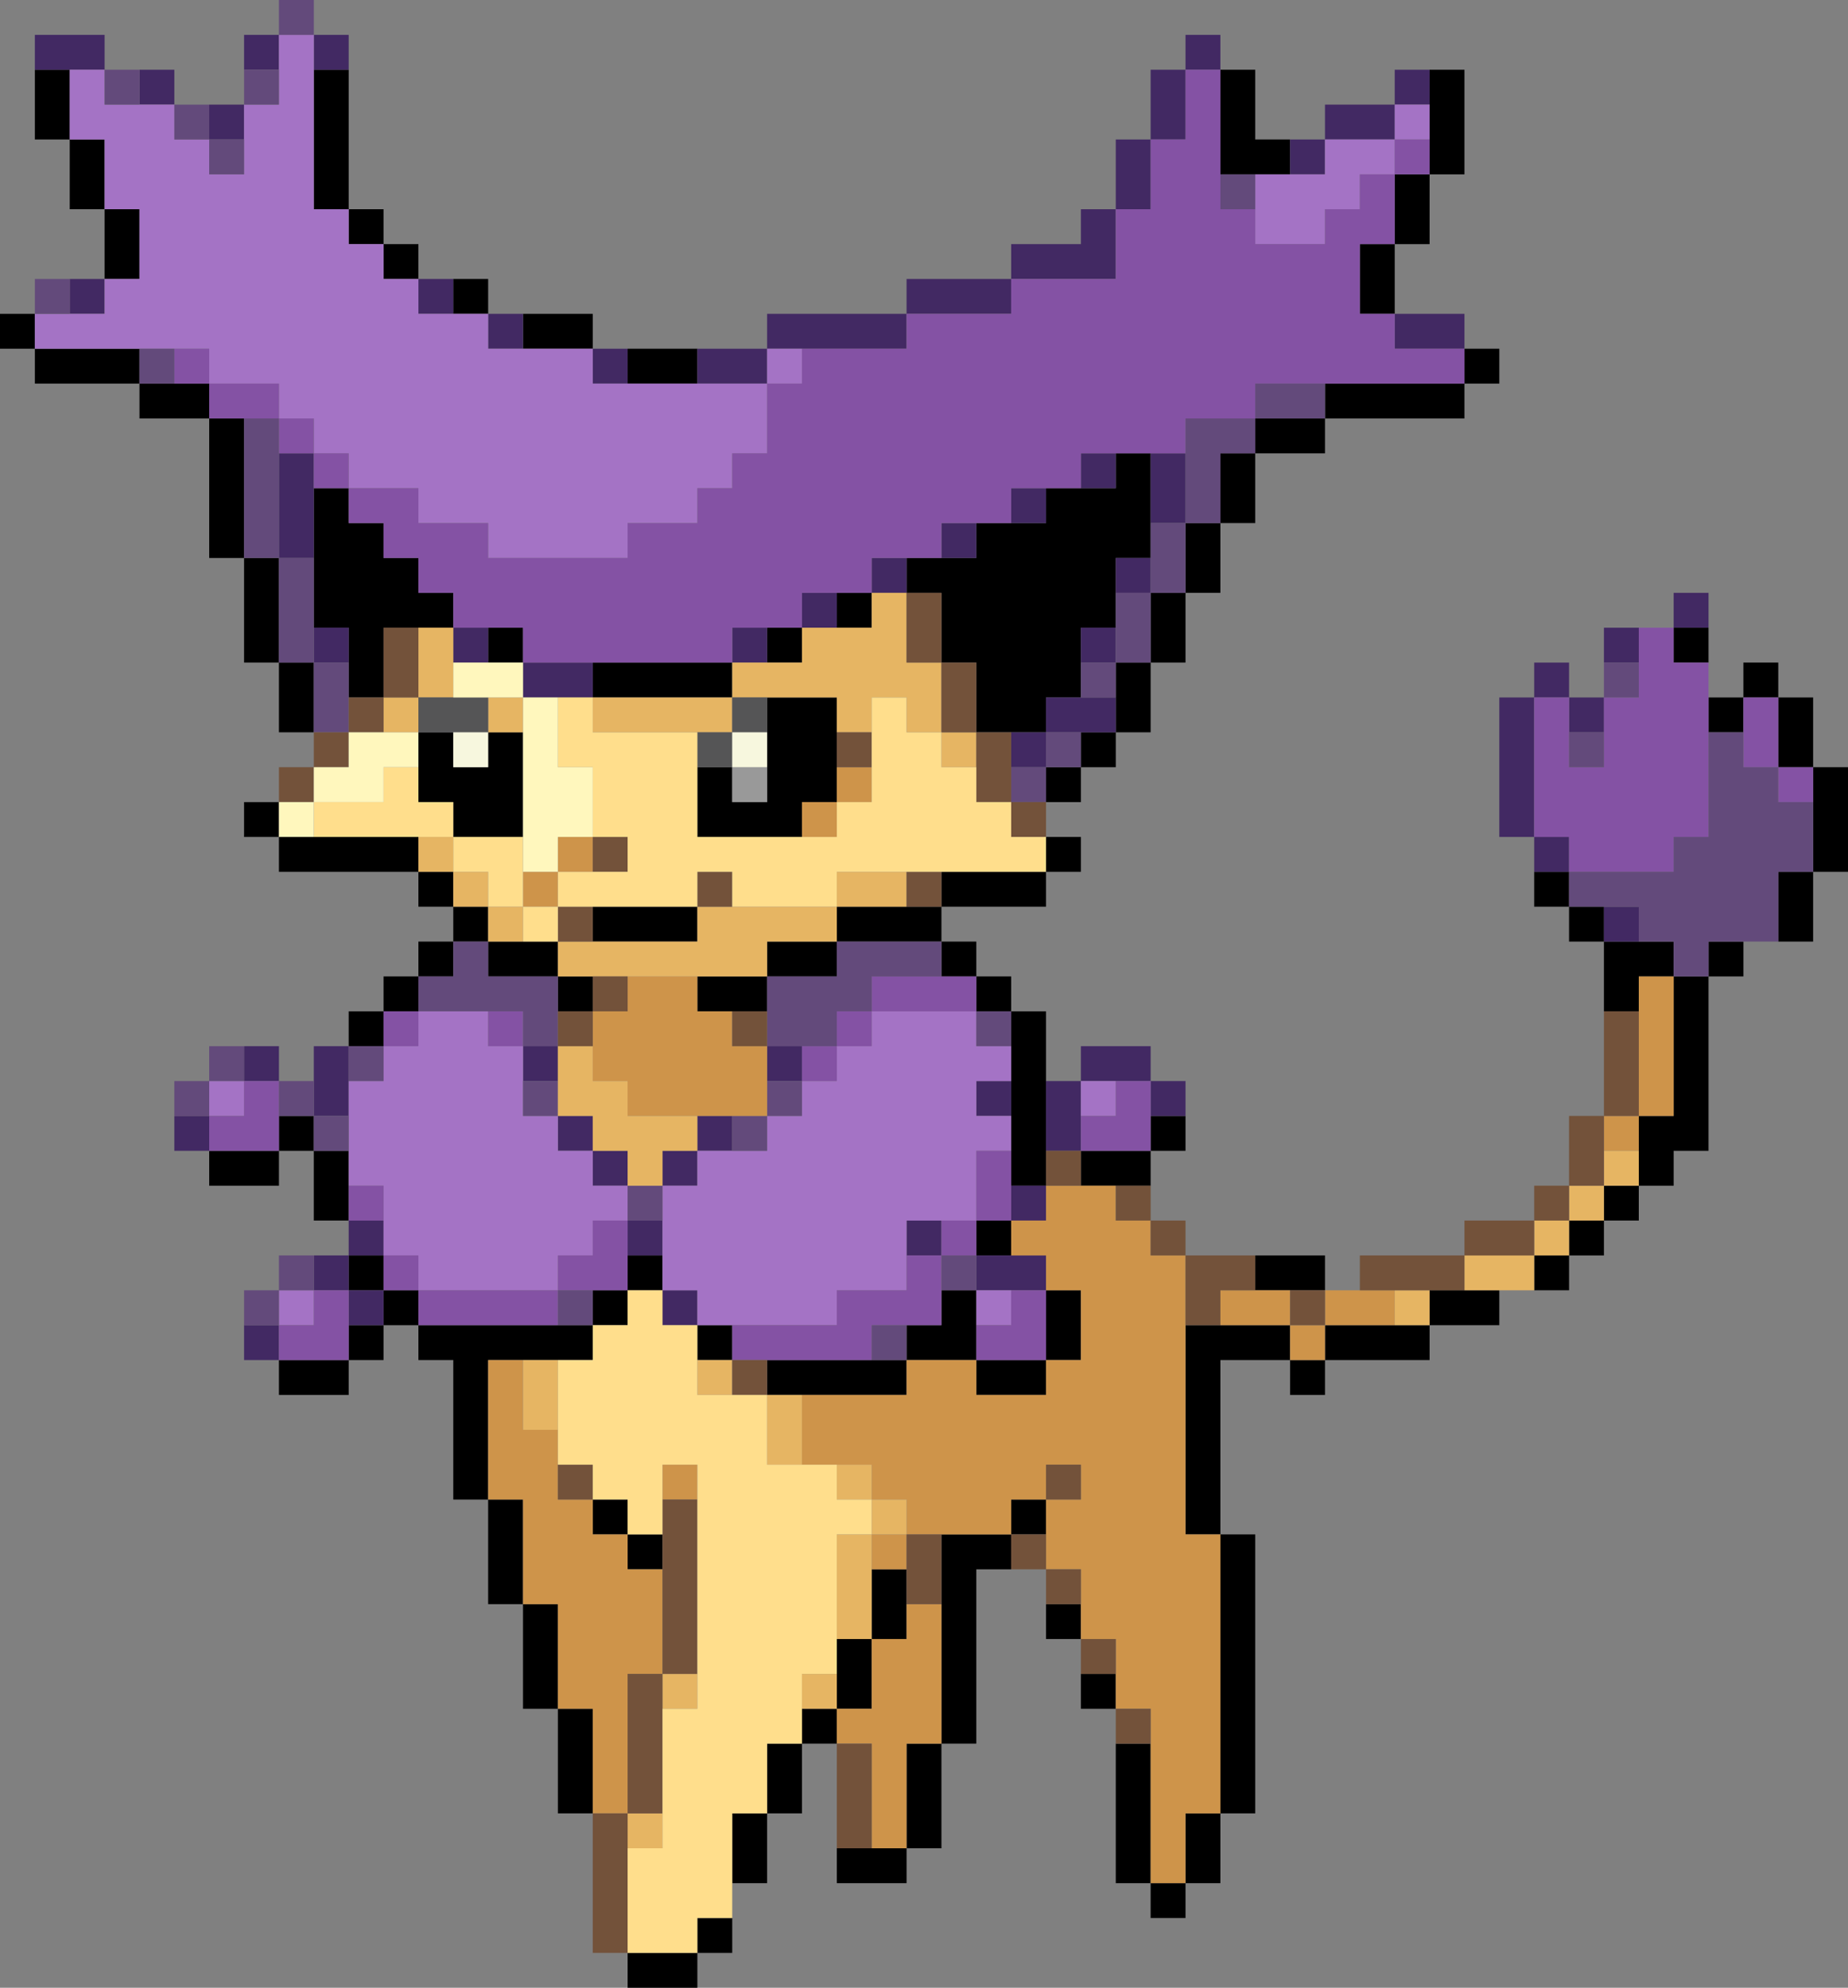 <?xml version="1.0" encoding="UTF-8" standalone="no"?>
<svg xmlns:xlink="http://www.w3.org/1999/xlink" height="114.0px" width="106.0px" xmlns="http://www.w3.org/2000/svg">
  <rect width="100%" height="100%" fill="#808080" stroke="none"/>
  <g transform="matrix(1.0, 0.0, 0.0, 1.0, -8.0, 0.0)">
    <path d="M90.0 4.0 L92.0 4.0 92.0 10.0 90.0 10.0 90.0 14.0 88.0 14.0 88.0 18.0 86.0 18.0 86.0 14.0 88.0 14.0 88.0 10.0 90.0 10.0 90.0 8.0 90.0 6.0 90.0 4.0 M92.0 20.0 L94.0 20.0 94.0 22.0 92.0 22.0 92.0 24.0 84.0 24.0 84.0 26.0 80.0 26.0 80.0 30.0 78.0 30.0 78.0 34.0 76.0 34.0 76.0 38.0 74.0 38.0 74.0 42.0 72.0 42.0 72.0 44.0 70.0 44.0 70.0 46.0 68.0 46.0 68.0 44.0 70.0 44.0 70.0 42.0 72.0 42.0 72.0 40.0 72.0 38.0 74.0 38.0 74.0 34.0 76.0 34.0 76.0 30.0 78.0 30.0 78.0 26.0 80.0 26.0 80.0 24.0 84.0 24.0 84.0 22.0 92.0 22.0 92.0 20.0 M68.0 48.0 L70.0 48.0 70.0 50.0 68.0 50.0 68.0 52.0 62.0 52.0 62.0 54.0 64.0 54.0 64.0 56.0 66.0 56.0 66.0 58.0 68.0 58.0 68.0 62.0 68.0 66.0 68.0 68.0 66.0 68.0 66.0 66.0 66.0 64.0 66.0 62.0 66.0 60.0 66.0 58.0 64.0 58.0 64.0 56.0 62.0 56.0 62.0 54.0 56.0 54.0 56.0 52.0 60.0 52.0 62.0 52.0 62.0 50.0 68.0 50.0 68.0 48.0 M76.0 64.0 L76.0 66.0 74.0 66.0 74.0 68.0 72.0 68.0 70.0 68.0 70.0 66.0 74.0 66.0 74.0 64.0 76.0 64.0 M80.0 72.0 L84.0 72.0 84.0 74.0 82.0 74.0 80.0 74.0 80.0 72.0 M100.0 58.0 L100.0 54.0 98.0 54.0 98.0 52.0 96.0 52.0 96.0 50.0 98.0 50.0 98.0 52.0 100.0 52.0 100.0 54.0 102.0 54.0 104.0 54.0 104.0 56.0 106.0 56.0 106.0 54.0 108.0 54.0 108.0 56.0 106.0 56.0 106.0 66.0 104.0 66.0 104.0 68.0 102.0 68.0 102.0 70.0 100.0 70.0 100.0 72.0 98.0 72.0 98.0 74.0 96.0 74.0 96.0 72.0 98.0 72.0 98.0 70.0 100.0 70.0 100.0 68.0 102.0 68.0 102.0 66.0 102.0 64.0 104.0 64.0 104.0 56.0 102.0 56.0 102.0 58.0 100.0 58.0 M106.0 36.0 L106.0 38.0 104.0 38.0 104.0 36.0 106.0 36.0 M106.0 40.0 L108.0 40.0 108.0 38.0 110.0 38.0 110.0 40.0 112.0 40.0 112.0 44.0 114.0 44.0 114.0 50.0 112.0 50.0 112.0 54.0 110.0 54.0 110.0 50.0 112.0 50.0 112.0 46.0 112.0 44.0 110.0 44.0 110.0 40.0 108.0 40.0 108.0 42.0 106.0 42.0 106.0 40.0 M94.0 74.0 L94.0 76.0 90.0 76.0 90.0 78.0 84.0 78.0 84.0 80.0 82.0 80.0 82.0 78.0 78.0 78.0 78.0 88.0 80.0 88.0 80.0 104.0 78.0 104.0 78.0 108.0 76.0 108.0 76.0 110.0 74.0 110.0 74.0 108.0 72.0 108.0 72.0 100.0 74.0 100.0 74.0 108.0 76.0 108.0 76.0 104.0 78.0 104.0 78.0 88.0 76.0 88.0 76.0 76.0 78.0 76.0 82.0 76.0 82.0 78.0 84.0 78.0 84.0 76.0 88.0 76.0 90.0 76.0 90.0 74.0 92.0 74.0 94.0 74.0 M72.0 98.0 L70.0 98.0 70.0 96.0 72.0 96.0 72.0 98.0 M70.0 94.0 L68.0 94.0 68.0 92.0 70.0 92.0 70.0 94.0 M66.0 90.0 L64.0 90.0 64.0 100.0 62.0 100.0 62.0 106.0 60.0 106.0 60.0 108.0 56.0 108.0 56.0 106.0 58.0 106.0 60.0 106.0 60.0 100.0 62.0 100.0 62.0 92.0 62.0 88.0 66.0 88.0 66.0 86.0 68.0 86.0 68.0 88.0 66.0 88.0 66.0 90.0 M56.0 100.0 L54.0 100.0 54.0 104.0 52.0 104.0 52.0 108.0 50.0 108.0 50.0 104.0 52.0 104.0 52.0 100.0 54.0 100.0 54.0 98.0 56.0 98.0 56.0 96.0 56.0 94.0 58.0 94.0 58.0 90.0 60.0 90.0 60.0 92.0 60.0 94.0 58.0 94.0 58.0 98.0 56.0 98.0 56.0 100.0 M50.0 110.0 L50.0 112.0 48.0 112.0 48.0 114.0 44.0 114.0 44.0 112.0 48.0 112.0 48.0 110.0 50.0 110.0 M42.0 104.0 L40.0 104.0 40.0 98.0 38.0 98.0 38.0 92.0 36.0 92.0 36.0 86.0 34.0 86.0 34.0 78.0 32.0 78.0 32.0 76.0 30.0 76.0 30.0 78.0 28.0 78.0 28.0 80.0 24.0 80.0 24.0 78.0 28.0 78.0 28.0 76.0 30.0 76.0 30.0 74.0 28.0 74.0 28.0 72.0 30.0 72.0 30.0 74.0 32.0 74.0 32.0 76.0 40.0 76.0 42.0 76.0 42.0 78.0 40.0 78.0 38.0 78.0 36.0 78.0 36.0 86.0 38.0 86.0 38.0 92.0 40.0 92.0 40.0 98.0 42.0 98.0 42.0 104.0 M28.0 70.0 L26.0 70.0 26.0 66.0 24.0 66.0 24.0 68.0 20.0 68.0 20.0 66.0 24.0 66.0 24.0 64.0 26.0 64.0 26.0 66.0 28.0 66.0 28.0 68.0 28.0 70.0 M28.0 60.0 L28.0 58.0 30.0 58.0 30.0 56.0 32.0 56.0 32.0 54.0 34.0 54.0 34.0 52.0 32.0 52.0 32.0 50.0 24.0 50.0 24.0 48.0 22.0 48.0 22.0 46.0 24.0 46.0 24.0 48.0 26.0 48.0 32.0 48.0 32.0 50.0 34.0 50.0 34.0 52.0 36.0 52.0 36.0 54.0 38.0 54.0 40.0 54.0 40.0 56.0 42.0 56.0 42.0 58.0 40.0 58.0 40.0 56.0 36.0 56.0 36.0 54.0 34.0 54.0 34.0 56.0 32.0 56.0 32.0 58.0 30.0 58.0 30.0 60.0 28.0 60.0 M26.0 42.0 L24.0 42.0 24.0 38.0 22.0 38.0 22.0 32.0 20.0 32.0 20.0 24.0 16.0 24.0 16.0 22.0 10.0 22.0 10.0 20.0 8.0 20.0 8.0 18.0 10.0 18.0 10.0 20.0 16.0 20.0 16.0 22.0 18.0 22.0 20.0 22.0 20.0 24.0 22.0 24.0 22.0 32.0 24.0 32.0 24.0 38.0 26.0 38.0 26.0 42.0 M14.0 16.0 L14.0 12.0 12.0 12.0 12.0 8.0 10.0 8.0 10.0 4.0 12.0 4.0 12.0 8.0 14.0 8.0 14.0 12.0 16.0 12.0 16.0 16.0 14.0 16.0 M28.0 4.0 L28.0 12.0 30.0 12.0 30.0 14.0 32.0 14.0 32.0 16.0 30.0 16.0 30.0 14.0 28.0 14.0 28.0 12.0 26.0 12.0 26.0 4.0 28.0 4.0 M34.0 16.0 L36.0 16.0 36.0 18.0 34.0 18.0 34.0 16.0 M38.0 18.0 L42.0 18.0 42.0 20.0 38.0 20.0 38.0 18.0 M44.0 20.0 L48.0 20.0 48.0 22.0 44.0 22.0 44.0 20.0 M78.0 4.0 L80.0 4.0 80.0 8.0 82.0 8.0 82.0 10.0 80.0 10.0 78.0 10.0 78.0 4.0 M56.0 34.0 L58.0 34.0 58.0 36.0 56.0 36.0 56.0 34.0 M60.0 32.0 L62.0 32.0 64.0 32.0 64.0 30.0 66.0 30.0 68.0 30.0 68.0 28.0 70.0 28.0 72.0 28.0 72.0 26.0 74.0 26.0 74.0 30.0 74.0 32.0 72.0 32.0 72.0 34.0 72.0 36.0 70.0 36.0 70.0 38.0 70.0 40.0 68.0 40.0 68.0 42.0 66.0 42.0 64.0 42.0 64.0 38.0 62.0 38.0 62.0 34.0 60.0 34.0 60.0 32.0 M52.0 36.0 L54.0 36.0 54.0 38.0 52.0 38.0 52.0 36.0 M50.0 38.0 L50.0 40.0 42.0 40.0 42.0 38.0 50.0 38.0 M52.0 40.0 L56.0 40.0 56.0 42.0 56.0 44.0 56.0 46.0 54.0 46.0 54.0 48.0 48.0 48.0 48.0 44.0 50.0 44.0 50.0 46.0 52.0 46.0 52.0 44.0 52.0 42.0 52.0 40.0 M42.0 52.0 L48.0 52.0 48.0 54.0 42.0 54.0 42.0 52.0 M26.0 28.0 L28.0 28.0 28.0 30.0 30.0 30.0 30.0 32.0 32.0 32.0 32.0 34.0 34.0 34.0 34.0 36.0 32.0 36.0 30.0 36.0 30.0 40.0 28.0 40.0 28.0 38.0 28.0 36.0 26.0 36.0 26.0 32.0 26.0 28.0 M36.0 36.0 L38.0 36.0 38.0 38.0 36.0 38.0 36.0 36.0 M32.0 42.0 L34.0 42.0 34.0 44.0 36.0 44.0 36.0 42.0 38.0 42.0 38.0 48.0 34.0 48.0 34.0 46.0 32.0 46.0 32.0 44.0 32.0 42.0 M48.0 56.0 L52.0 56.0 52.0 54.0 56.0 54.0 56.0 56.0 52.0 56.0 52.0 58.0 50.0 58.0 48.0 58.0 48.0 56.0 M42.0 74.0 L44.0 74.0 44.0 72.0 46.0 72.0 46.0 74.0 44.0 74.0 44.0 76.0 42.0 76.0 42.0 74.0 M46.0 90.0 L44.0 90.0 44.0 88.0 42.0 88.0 42.0 86.0 44.0 86.0 44.0 88.0 46.0 88.0 46.0 90.0 M62.0 74.0 L64.0 74.0 64.0 76.0 64.0 78.0 68.0 78.0 68.0 74.0 70.0 74.0 70.0 78.0 68.0 78.0 68.0 80.0 64.0 80.0 64.0 78.0 60.0 78.0 60.0 80.0 54.0 80.0 52.0 80.0 52.0 78.0 58.0 78.0 60.0 78.0 60.0 76.0 62.0 76.0 62.0 74.0 M64.0 72.0 L64.0 70.0 66.0 70.0 66.0 72.0 64.0 72.0 M50.0 76.0 L50.0 78.0 48.0 78.0 48.0 76.0 50.0 76.0" fill="#000000" fill-rule="evenodd" stroke="none"/>
    <path d="M88.0 18.0 L92.0 18.0 92.0 20.0 88.0 20.0 88.0 18.0 M68.0 62.0 L70.0 62.0 70.0 60.0 74.0 60.0 74.0 62.0 76.0 62.0 76.0 64.0 74.0 64.0 74.0 62.0 72.0 62.0 70.0 62.0 70.0 64.0 70.0 66.0 68.0 66.0 68.0 62.0 M96.0 50.0 L96.0 48.0 94.0 48.0 94.0 40.0 96.0 40.0 96.0 38.0 98.0 38.0 98.0 40.0 100.0 40.0 100.0 42.0 98.0 42.0 98.0 40.0 96.0 40.0 96.0 48.0 98.0 48.0 98.0 50.0 96.0 50.0 M100.0 38.0 L100.0 36.0 102.0 36.0 102.0 38.0 100.0 38.0 M104.0 36.0 L104.0 34.0 106.0 34.0 106.0 36.0 104.0 36.0 M24.0 78.0 L22.0 78.0 22.0 76.0 24.0 76.0 24.0 78.0 M26.0 72.0 L28.0 72.0 28.0 70.0 30.0 70.0 30.0 72.0 28.0 72.0 28.0 74.0 26.0 74.0 26.0 72.0 M20.0 66.0 L18.0 66.0 18.0 64.0 20.0 64.0 20.0 66.0 M22.0 60.0 L24.0 60.0 24.0 62.0 22.0 62.0 22.0 60.0 M26.0 62.0 L26.0 60.0 28.0 60.0 28.0 62.0 28.0 64.0 26.0 64.0 26.0 62.0 M12.0 16.0 L14.0 16.0 14.0 18.0 12.0 18.0 12.0 16.0 M10.0 4.0 L10.0 2.0 14.0 2.0 14.0 4.0 12.0 4.0 10.0 4.0 M16.0 4.0 L18.0 4.0 18.0 6.0 16.0 6.0 16.0 4.0 M20.0 6.0 L22.0 6.0 22.0 8.0 20.0 8.0 20.0 6.0 M22.0 4.0 L22.0 2.0 24.0 2.0 24.0 4.0 22.0 4.0 M26.0 2.0 L28.0 2.0 28.0 4.0 26.0 4.0 26.0 2.0 M32.0 16.0 L34.0 16.0 34.0 18.0 32.0 18.0 32.0 16.0 M36.0 18.0 L38.0 18.0 38.0 20.0 36.0 20.0 36.0 18.0 M42.0 20.0 L44.0 20.0 44.0 22.0 42.0 22.0 42.0 20.0 M48.0 20.0 L52.0 20.0 52.0 18.0 60.0 18.0 60.0 16.0 66.0 16.0 66.0 14.0 70.0 14.0 70.0 12.0 72.0 12.0 72.0 8.0 74.0 8.0 74.0 4.0 76.0 4.0 76.0 2.0 78.0 2.0 78.0 4.0 76.0 4.0 76.0 8.0 74.0 8.0 74.0 12.0 72.0 12.0 72.0 16.0 66.0 16.0 66.0 18.0 60.0 18.0 60.0 20.0 54.0 20.0 52.0 20.0 52.0 22.0 48.0 22.0 48.0 20.0 M82.0 8.0 L84.0 8.0 84.0 6.0 88.0 6.0 88.0 4.0 90.0 4.0 90.0 6.0 88.0 6.0 88.0 8.0 84.0 8.0 84.0 10.0 82.0 10.0 82.0 8.0 M72.0 40.0 L72.0 42.0 70.0 42.0 68.0 42.0 68.0 40.0 70.0 40.0 72.0 40.0 M66.0 62.0 L66.0 64.0 64.0 64.0 64.0 62.0 66.0 62.0 M66.0 68.0 L68.0 68.0 68.0 70.0 66.0 70.0 66.0 68.0 M100.0 52.0 L102.0 52.0 102.0 54.0 100.0 54.0 100.0 52.0 M54.0 36.0 L54.0 34.0 56.0 34.0 56.0 36.0 54.0 36.0 M58.0 34.0 L58.0 32.0 60.0 32.0 60.0 34.0 58.0 34.0 M62.0 32.0 L62.0 30.0 64.0 30.0 64.0 32.0 62.0 32.0 M66.0 30.0 L66.0 28.0 68.0 28.0 68.0 30.0 66.0 30.0 M70.0 28.0 L70.0 26.0 72.0 26.0 72.0 28.0 70.0 28.0 M74.0 26.0 L76.0 26.0 76.0 30.0 74.0 30.0 74.0 26.0 M74.0 32.0 L74.0 34.0 72.0 34.0 72.0 32.0 74.0 32.0 M72.0 36.0 L72.0 38.0 70.0 38.0 70.0 36.0 72.0 36.0 M66.0 42.0 L68.0 42.0 68.0 44.0 66.0 44.0 66.0 42.0 M42.0 38.0 L42.0 40.0 40.0 40.0 38.0 40.0 38.0 38.0 42.0 38.0 M50.0 38.0 L50.0 36.0 52.0 36.0 52.0 38.0 50.0 38.0 M24.0 26.0 L26.0 26.0 26.0 28.0 26.0 32.0 24.0 32.0 24.0 26.0 M34.0 36.0 L36.0 36.0 36.0 38.0 34.0 38.0 34.0 36.0 M26.0 36.0 L28.0 36.0 28.0 38.0 26.0 38.0 26.0 36.0 M52.0 60.0 L54.0 60.0 54.0 62.0 52.0 62.0 52.0 60.0 M38.0 60.0 L40.0 60.0 40.0 62.0 38.0 62.0 38.0 60.0 M44.0 68.0 L42.0 68.0 42.0 66.0 40.0 66.0 40.0 64.0 42.0 64.0 42.0 66.0 44.0 66.0 44.0 68.0 M44.0 72.0 L44.0 70.0 46.0 70.0 46.0 72.0 44.0 72.0 M28.0 74.0 L30.0 74.0 30.0 76.0 28.0 76.0 28.0 74.0 M64.0 74.0 L64.0 72.0 66.0 72.0 68.0 72.0 68.0 74.0 66.0 74.0 64.0 74.0 M62.0 70.0 L62.0 72.0 60.0 72.0 60.0 70.0 62.0 70.0 M48.0 64.0 L50.0 64.0 50.0 66.0 48.0 66.0 48.0 64.0 M48.0 66.0 L48.0 68.0 46.0 68.0 46.0 66.0 48.0 66.0 M46.0 74.0 L48.0 74.0 48.0 76.0 46.0 76.0 46.0 74.0" fill="#422963" fill-rule="evenodd" stroke="none"/>
    <path d="M90.0 6.0 L90.0 8.0 88.0 8.0 88.0 10.0 86.0 10.0 86.0 12.0 84.0 12.0 84.0 14.0 80.0 14.0 80.0 12.0 80.0 10.0 82.0 10.0 84.0 10.0 84.0 8.0 88.0 8.0 88.0 6.0 90.0 6.0 M66.0 60.0 L66.0 62.0 64.0 62.0 64.0 64.0 66.0 64.0 66.0 66.0 64.0 66.0 64.0 70.0 62.0 70.0 60.0 70.0 60.0 72.0 60.0 74.0 56.0 74.0 56.0 76.0 50.0 76.0 48.0 76.0 48.0 74.0 46.0 74.0 46.0 72.0 46.0 70.0 46.0 68.0 48.0 68.0 48.0 66.0 50.0 66.0 52.0 66.0 52.0 64.0 54.0 64.0 54.0 62.0 56.0 62.0 56.0 60.0 58.0 60.0 58.0 58.0 64.0 58.0 64.0 60.0 66.0 60.0 M42.0 20.0 L42.0 22.0 44.0 22.0 48.0 22.0 52.0 22.0 52.0 20.0 54.0 20.0 54.0 22.0 52.0 22.0 52.0 26.0 50.0 26.0 50.0 28.0 48.0 28.0 48.0 30.0 44.0 30.0 44.0 32.0 36.0 32.0 36.0 30.0 32.0 30.0 32.0 28.0 28.0 28.0 28.0 26.0 26.0 26.0 26.0 24.0 24.0 24.0 24.0 22.0 20.0 22.0 20.0 20.0 18.0 20.0 16.0 20.0 10.0 20.0 10.0 18.0 12.0 18.0 14.0 18.0 14.0 16.0 16.0 16.0 16.0 12.0 14.0 12.0 14.0 8.0 12.0 8.0 12.0 4.0 14.0 4.0 14.0 6.0 16.0 6.0 18.0 6.0 18.0 8.0 20.0 8.0 20.0 10.0 22.0 10.0 22.0 8.0 22.0 6.0 24.0 6.0 24.0 4.0 24.0 2.0 26.0 2.0 26.0 4.0 26.0 12.0 28.0 12.0 28.0 14.0 30.0 14.0 30.0 16.0 32.0 16.0 32.0 18.0 34.0 18.0 36.0 18.0 36.0 20.0 38.0 20.0 42.0 20.0 M32.0 58.0 L36.0 58.0 36.0 60.0 38.0 60.0 38.0 62.0 38.0 64.0 40.0 64.0 40.0 66.0 42.0 66.0 42.0 68.0 44.0 68.0 44.0 70.0 42.0 70.0 42.0 72.0 40.0 72.0 40.0 74.0 32.0 74.0 32.0 72.0 30.0 72.0 30.0 70.0 30.0 68.0 28.0 68.0 28.0 66.0 28.0 64.0 28.0 62.0 30.0 62.0 30.0 60.0 32.0 60.0 32.0 58.0 M22.0 62.0 L22.0 64.0 20.0 64.0 20.0 62.0 22.0 62.0 M24.0 74.0 L26.0 74.0 26.0 76.0 24.0 76.0 24.0 74.0 M70.0 64.0 L70.0 62.0 72.0 62.0 72.0 64.0 70.0 64.0 M64.0 76.0 L64.0 74.0 66.0 74.0 66.0 76.0 64.0 76.0" fill="#a473c5" fill-rule="evenodd" stroke="none"/>
    <path d="M102.0 36.0 L104.0 36.0 104.0 38.0 106.0 38.0 106.0 40.0 106.0 42.0 106.0 48.0 104.0 48.0 104.0 50.0 98.0 50.0 98.0 48.0 96.0 48.0 96.0 40.0 98.0 40.0 98.0 42.0 98.0 44.0 100.0 44.0 100.0 42.0 100.0 40.0 102.0 40.0 102.0 38.0 102.0 36.0 M90.0 8.0 L90.0 10.0 88.0 10.0 88.0 14.0 86.0 14.0 86.0 18.0 88.0 18.0 88.0 20.0 92.0 20.0 92.0 22.0 84.0 22.0 80.0 22.0 80.0 24.0 76.0 24.0 76.0 26.0 74.0 26.0 72.0 26.0 70.0 26.0 70.0 28.0 68.0 28.0 66.0 28.0 66.0 30.0 64.0 30.0 62.0 30.0 62.0 32.0 60.0 32.0 58.0 32.0 58.0 34.0 56.0 34.0 54.0 34.0 54.0 36.0 52.0 36.0 50.0 36.0 50.0 38.0 42.0 38.0 38.0 38.0 38.0 36.0 36.0 36.0 34.0 36.0 34.0 34.0 32.0 34.0 32.0 32.0 30.0 32.0 30.0 30.0 28.0 30.0 28.0 28.0 26.0 28.0 26.0 26.0 24.0 26.0 24.0 24.0 22.0 24.0 20.0 24.0 20.0 22.0 18.0 22.0 18.0 20.0 20.0 20.0 20.0 22.0 24.0 22.0 24.0 24.0 26.0 24.0 26.0 26.0 28.0 26.0 28.0 28.0 32.0 28.0 32.0 30.0 36.0 30.0 36.0 32.0 44.0 32.0 44.0 30.0 48.0 30.0 48.0 28.0 50.0 28.0 50.0 26.0 52.0 26.0 52.0 22.0 54.0 22.0 54.0 20.0 60.0 20.0 60.0 18.0 66.0 18.0 66.0 16.0 72.0 16.0 72.0 12.0 74.0 12.0 74.0 8.0 76.0 8.0 76.0 4.0 78.0 4.0 78.0 10.0 78.0 12.0 80.0 12.0 80.0 14.0 84.0 14.0 84.0 12.0 86.0 12.0 86.0 10.0 88.0 10.0 88.0 8.0 90.0 8.0 M62.0 56.0 L64.0 56.0 64.0 58.0 58.0 58.0 58.0 60.0 56.0 60.0 56.0 62.0 54.0 62.0 54.0 60.0 56.0 60.0 56.0 58.0 58.0 58.0 58.0 56.0 62.0 56.0 M66.0 66.0 L66.0 68.0 66.0 70.0 64.0 70.0 64.0 66.0 66.0 66.0 M108.0 42.0 L108.0 40.0 110.0 40.0 110.0 44.0 108.0 44.0 108.0 42.0 M110.0 44.0 L112.0 44.0 112.0 46.0 110.0 46.0 110.0 44.0 M36.0 58.0 L38.0 58.0 38.0 60.0 36.0 60.0 36.0 58.0 M32.0 58.0 L32.0 60.0 30.0 60.0 30.0 58.0 32.0 58.0 M28.0 68.0 L30.0 68.0 30.0 70.0 28.0 70.0 28.0 68.0 M30.0 72.0 L32.0 72.0 32.0 74.0 40.0 74.0 40.0 72.0 42.0 72.0 42.0 70.0 44.0 70.0 44.0 72.0 44.0 74.0 42.0 74.0 40.0 74.0 40.0 76.0 32.0 76.0 32.0 74.0 30.0 74.0 30.0 72.0 M24.0 62.0 L24.0 64.0 24.0 66.0 20.0 66.0 20.0 64.0 22.0 64.0 22.0 62.0 24.0 62.0 M26.0 74.0 L28.0 74.0 28.0 76.0 28.0 78.0 24.0 78.0 24.0 76.0 26.0 76.0 26.0 74.0 M70.0 64.0 L72.0 64.0 72.0 62.0 74.0 62.0 74.0 64.0 74.0 66.0 70.0 66.0 70.0 64.0 M64.0 72.0 L62.0 72.0 62.0 74.0 62.0 76.0 60.0 76.0 58.0 76.0 58.0 78.0 52.0 78.0 50.0 78.0 50.0 76.0 56.0 76.0 56.0 74.0 60.0 74.0 60.0 72.0 62.0 72.0 62.0 70.0 64.0 70.0 64.0 72.0 M66.0 74.0 L68.0 74.0 68.0 78.0 64.0 78.0 64.0 76.0 66.0 76.0 66.0 74.0" fill="#8452a4" fill-rule="evenodd" stroke="none"/>
    <path d="M100.0 40.0 L100.0 38.0 102.0 38.0 102.0 40.0 100.0 40.0 M110.0 54.0 L108.0 54.0 106.0 54.0 106.0 56.0 104.0 56.0 104.0 54.0 102.0 54.0 102.0 52.0 100.0 52.0 98.0 52.0 98.0 50.0 104.0 50.0 104.0 48.0 106.0 48.0 106.0 42.0 108.0 42.0 108.0 44.0 110.0 44.0 110.0 46.0 112.0 46.0 112.0 50.0 110.0 50.0 110.0 54.0 M22.0 76.0 L22.0 74.0 24.0 74.0 24.0 72.0 26.0 72.0 26.0 74.0 24.0 74.0 24.0 76.0 22.0 76.0 M18.0 64.0 L18.0 62.0 20.0 62.0 20.0 60.0 22.0 60.0 22.0 62.0 20.0 62.0 20.0 64.0 18.0 64.0 M24.0 62.0 L26.0 62.0 26.0 64.0 28.0 64.0 28.0 66.0 26.0 66.0 26.0 64.0 24.0 64.0 24.0 62.0 M10.0 18.0 L10.0 16.0 12.0 16.0 12.0 18.0 10.0 18.0 M14.0 4.0 L16.0 4.0 16.0 6.0 14.0 6.0 14.0 4.0 M18.0 6.0 L20.0 6.0 20.0 8.0 22.0 8.0 22.0 10.0 20.0 10.0 20.0 8.0 18.0 8.0 18.0 6.0 M22.0 6.0 L22.0 4.0 24.0 4.0 24.0 6.0 22.0 6.0 M24.0 2.0 L24.0 0.0 26.0 0.0 26.0 2.0 24.0 2.0 M84.0 22.0 L84.0 24.0 80.0 24.0 80.0 26.0 78.0 26.0 78.0 30.0 76.0 30.0 76.0 34.0 74.0 34.0 74.0 38.0 72.0 38.0 72.0 40.0 70.0 40.0 70.0 38.0 72.0 38.0 72.0 36.0 72.0 34.0 74.0 34.0 74.0 32.0 74.0 30.0 76.0 30.0 76.0 26.0 76.0 24.0 80.0 24.0 80.0 22.0 84.0 22.0 M70.0 42.0 L70.0 44.0 68.0 44.0 68.0 46.0 66.0 46.0 66.0 44.0 68.0 44.0 68.0 42.0 70.0 42.0 M56.0 54.0 L62.0 54.0 62.0 56.0 58.0 56.0 58.0 58.0 56.0 58.0 56.0 60.0 54.0 60.0 52.0 60.0 52.0 58.0 52.0 56.0 56.0 56.0 56.0 54.0 M64.0 58.0 L66.0 58.0 66.0 60.0 64.0 60.0 64.0 58.0 M98.0 42.0 L100.0 42.0 100.0 44.0 98.0 44.0 98.0 42.0 M78.0 10.0 L80.0 10.0 80.0 12.0 78.0 12.0 78.0 10.0 M22.0 24.0 L24.0 24.0 24.0 26.0 24.0 32.0 22.0 32.0 22.0 24.0 M16.0 20.0 L18.0 20.0 18.0 22.0 16.0 22.0 16.0 20.0 M28.0 38.0 L28.0 40.0 28.0 42.0 26.0 42.0 26.0 38.0 24.0 38.0 24.0 32.0 26.0 32.0 26.0 36.0 26.0 38.0 28.0 38.0 M32.0 58.0 L32.0 56.0 34.0 56.0 34.0 54.0 36.0 54.0 36.0 56.0 40.0 56.0 40.0 58.0 40.0 60.0 38.0 60.0 38.0 58.0 36.0 58.0 32.0 58.0 M30.0 60.0 L30.0 62.0 28.0 62.0 28.0 60.0 30.0 60.0 M44.0 70.0 L44.0 68.0 46.0 68.0 46.0 70.0 44.0 70.0 M40.0 64.0 L38.0 64.0 38.0 62.0 40.0 62.0 40.0 64.0 M40.0 76.0 L40.0 74.0 42.0 74.0 42.0 76.0 40.0 76.0 M62.0 74.0 L62.0 72.0 64.0 72.0 64.0 74.0 62.0 74.0 M58.0 78.0 L58.0 76.0 60.0 76.0 60.0 78.0 58.0 78.0 M50.0 64.0 L52.0 64.0 52.0 62.0 54.0 62.0 54.0 64.0 52.0 64.0 52.0 66.0 50.0 66.0 50.0 64.0" fill="#634a7b" fill-rule="evenodd" stroke="none"/>
    <path d="M84.0 74.0 L86.0 74.0 88.0 74.0 88.0 76.0 84.0 76.0 84.0 78.0 82.0 78.0 82.0 76.0 84.0 76.0 84.0 74.0 M102.0 58.0 L102.0 56.0 104.0 56.0 104.0 64.0 102.0 64.0 102.0 66.0 100.0 66.0 100.0 64.0 102.0 64.0 102.0 58.0 M82.0 74.0 L82.0 76.0 78.0 76.0 78.0 74.0 80.0 74.0 82.0 74.0 M42.0 50.0 L40.0 50.0 40.0 52.0 38.0 52.0 38.0 50.0 40.0 50.0 40.0 48.0 42.0 48.0 42.0 50.0 M54.0 48.0 L54.0 46.0 56.0 46.0 56.0 44.0 58.0 44.0 58.0 46.0 56.0 46.0 56.0 48.0 54.0 48.0 M44.0 56.0 L48.0 56.0 48.0 58.0 50.0 58.0 50.0 60.0 52.0 60.0 52.0 62.0 52.0 64.0 50.0 64.0 48.0 64.0 44.0 64.0 44.0 62.0 42.0 62.0 42.0 60.0 42.0 58.0 44.0 58.0 44.0 56.0 M36.0 86.0 L36.0 78.0 38.0 78.0 38.0 82.0 40.0 82.0 40.0 84.0 40.0 86.0 42.0 86.0 42.0 88.0 44.0 88.0 44.0 90.0 46.0 90.0 46.0 96.0 44.0 96.0 44.0 104.0 42.0 104.0 42.0 98.0 40.0 98.0 40.0 92.0 38.0 92.0 38.0 86.0 36.0 86.0 M46.0 86.0 L46.0 84.0 48.0 84.0 48.0 86.0 46.0 86.0 M70.0 68.0 L72.0 68.0 72.0 70.0 74.0 70.0 74.0 72.0 76.0 72.0 76.0 76.0 76.0 88.0 78.0 88.0 78.0 104.0 76.0 104.0 76.0 108.0 74.0 108.0 74.0 100.0 74.0 98.0 72.0 98.0 72.0 96.0 72.0 94.0 70.0 94.0 70.0 92.0 70.0 90.0 68.0 90.0 68.0 88.0 68.0 86.0 66.0 86.0 66.0 88.0 62.0 88.0 60.0 88.0 60.0 86.0 58.0 86.0 58.0 84.0 56.0 84.0 54.0 84.0 54.0 80.0 60.0 80.0 60.0 78.0 64.0 78.0 64.0 80.0 68.0 80.0 68.0 78.0 70.0 78.0 70.0 74.0 68.0 74.0 68.0 72.0 66.0 72.0 66.0 70.0 68.0 70.0 68.0 68.0 70.0 68.0 M68.0 86.0 L70.0 86.0 70.0 84.0 68.0 84.0 68.0 86.0 M58.0 88.0 L60.0 88.0 60.0 90.0 58.0 90.0 58.0 88.0 M60.0 92.0 L62.0 92.0 62.0 100.0 60.0 100.0 60.0 106.0 58.0 106.0 58.0 100.0 56.0 100.0 56.0 98.0 58.0 98.0 58.0 94.0 60.0 94.0 60.0 92.0" fill="#ce944a" fill-rule="evenodd" stroke="none"/>
    <path d="M96.0 74.0 L94.0 74.0 92.0 74.0 92.0 72.0 96.0 72.0 96.0 70.0 98.0 70.0 98.0 68.0 100.0 68.0 100.0 66.0 102.0 66.0 102.0 68.0 100.0 68.0 100.0 70.0 98.0 70.0 98.0 72.0 96.0 72.0 96.0 74.0 M60.0 52.0 L56.0 52.0 56.0 54.0 52.0 54.0 52.0 56.0 48.0 56.0 44.0 56.0 42.0 56.0 40.0 56.0 40.0 54.0 42.0 54.0 48.0 54.0 48.0 52.0 50.0 52.0 56.0 52.0 56.0 50.0 60.0 50.0 60.0 52.0 M88.0 76.0 L88.0 74.0 90.0 74.0 90.0 76.0 88.0 76.0 M54.0 36.0 L56.0 36.0 58.0 36.0 58.0 34.0 60.0 34.0 60.0 38.0 62.0 38.0 62.0 42.0 64.0 42.0 64.0 44.0 62.0 44.0 62.0 42.0 60.0 42.0 60.0 40.0 58.0 40.0 58.0 42.0 56.0 42.0 56.0 40.0 52.0 40.0 50.0 40.0 50.0 42.0 48.0 42.0 42.0 42.0 42.0 40.0 50.0 40.0 50.0 38.0 52.0 38.0 54.0 38.0 54.0 36.0 M32.0 36.0 L34.0 36.0 34.0 38.0 34.0 40.0 32.0 40.0 32.0 36.0 M30.0 42.0 L30.0 40.0 32.0 40.0 32.0 42.0 30.0 42.0 M36.0 42.0 L36.0 40.0 38.0 40.0 38.0 42.0 36.0 42.0 M32.0 48.0 L34.0 48.0 34.0 50.0 36.0 50.0 36.0 52.0 38.0 52.0 38.0 54.0 36.0 54.0 36.0 52.0 34.0 52.0 34.0 50.0 32.0 50.0 32.0 48.0 M46.0 68.0 L44.0 68.0 44.0 66.0 42.0 66.0 42.0 64.0 40.0 64.0 40.0 62.0 40.0 60.0 42.0 60.0 42.0 62.0 44.0 62.0 44.0 64.0 48.0 64.0 48.0 66.0 46.0 66.0 46.0 68.0 M38.0 78.0 L40.0 78.0 40.0 82.0 38.0 82.0 38.0 78.0 M48.0 96.0 L48.0 98.0 46.0 98.0 46.0 96.0 48.0 96.0 M46.0 104.0 L46.0 106.0 44.0 106.0 44.0 104.0 46.0 104.0 M54.0 80.0 L54.0 84.0 52.0 84.0 52.0 80.0 54.0 80.0 M56.0 84.0 L58.0 84.0 58.0 86.0 60.0 86.0 60.0 88.0 58.0 88.0 58.0 86.0 56.0 86.0 56.0 84.0 M48.0 78.0 L50.0 78.0 50.0 80.0 48.0 80.0 48.0 78.0 M56.0 94.0 L56.0 88.0 58.0 88.0 58.0 90.0 58.0 94.0 56.0 94.0 M54.0 98.0 L54.0 96.0 56.0 96.0 56.0 98.0 54.0 98.0" fill="#e6b563" fill-rule="evenodd" stroke="none"/>
    <path d="M68.0 46.0 L68.0 48.0 66.0 48.0 66.0 46.0 68.0 46.0 M74.0 68.0 L74.0 70.0 76.0 70.0 76.0 72.0 80.0 72.0 80.0 74.0 78.0 74.0 78.0 76.0 76.0 76.0 76.0 72.0 74.0 72.0 74.0 70.0 72.0 70.0 72.0 68.0 74.0 68.0 M86.0 74.0 L86.0 72.0 92.0 72.0 92.0 70.0 96.0 70.0 96.0 68.0 98.0 68.0 98.0 64.0 100.0 64.0 100.0 58.0 102.0 58.0 102.0 64.0 100.0 64.0 100.0 66.0 100.0 68.0 98.0 68.0 98.0 70.0 96.0 70.0 96.0 72.0 92.0 72.0 92.0 74.0 90.0 74.0 88.0 74.0 86.0 74.0 M72.0 100.0 L72.0 98.0 74.0 98.0 74.0 100.0 72.0 100.0 M70.0 96.0 L70.0 94.0 72.0 94.0 72.0 96.0 70.0 96.0 M68.0 92.0 L68.0 90.0 66.0 90.0 66.0 88.0 68.0 88.0 68.0 90.0 70.0 90.0 70.0 92.0 68.0 92.0 M56.0 106.0 L56.0 100.0 58.0 100.0 58.0 106.0 56.0 106.0 M44.0 112.0 L42.0 112.0 42.0 104.0 44.0 104.0 44.0 96.0 46.0 96.0 46.0 90.0 46.0 88.0 46.0 86.0 48.0 86.0 48.0 96.0 46.0 96.0 46.0 98.0 46.0 104.0 44.0 104.0 44.0 106.0 44.0 112.0 M24.0 46.0 L24.0 44.0 26.0 44.0 26.0 42.0 28.0 42.0 28.0 40.0 30.0 40.0 30.0 36.0 32.0 36.0 32.0 40.0 30.0 40.0 30.0 42.0 28.0 42.0 28.0 44.0 26.0 44.0 26.0 46.0 24.0 46.0 M62.0 50.0 L62.0 52.0 60.0 52.0 60.0 50.0 62.0 50.0 M68.0 68.0 L68.0 66.0 70.0 66.0 70.0 68.0 68.0 68.0 M82.0 74.0 L84.0 74.0 84.0 76.0 82.0 76.0 82.0 74.0 M60.0 34.0 L62.0 34.0 62.0 38.0 64.0 38.0 64.0 42.0 66.0 42.0 66.0 44.0 66.0 46.0 64.0 46.0 64.0 44.0 64.0 42.0 62.0 42.0 62.0 38.0 60.0 38.0 60.0 34.0 M56.0 42.0 L58.0 42.0 58.0 44.0 56.0 44.0 56.0 42.0 M42.0 48.0 L44.0 48.0 44.0 50.0 42.0 50.0 42.0 48.0 M40.0 52.0 L42.0 52.0 42.0 54.0 40.0 54.0 40.0 52.0 M48.0 52.0 L48.0 50.0 50.0 50.0 50.0 52.0 48.0 52.0 M42.0 56.0 L44.0 56.0 44.0 58.0 42.0 58.0 42.0 60.0 40.0 60.0 40.0 58.0 42.0 58.0 42.0 56.0 M52.0 58.0 L52.0 60.0 50.0 60.0 50.0 58.0 52.0 58.0 M42.0 86.0 L40.0 86.0 40.0 84.0 42.0 84.0 42.0 86.0 M50.0 78.0 L52.0 78.0 52.0 80.0 50.0 80.0 50.0 78.0 M60.0 88.0 L62.0 88.0 62.0 92.0 60.0 92.0 60.0 90.0 60.0 88.0 M68.0 86.0 L68.0 84.0 70.0 84.0 70.0 86.0 68.0 86.0" fill="#73523a" fill-rule="evenodd" stroke="none"/>
    <path d="M50.0 40.0 L52.0 40.0 52.0 42.0 50.0 42.0 50.0 44.0 48.0 44.0 48.0 42.0 50.0 42.0 50.0 40.0 M32.0 40.0 L34.0 40.0 36.0 40.0 36.0 42.0 34.0 42.0 32.0 42.0 32.0 40.0" fill="#555556" fill-rule="evenodd" stroke="none"/>
    <path d="M50.0 108.0 L50.0 110.0 48.0 110.0 48.0 112.0 44.0 112.0 44.0 106.0 46.0 106.0 46.0 104.0 46.0 98.0 48.0 98.0 48.0 96.0 48.0 86.0 48.0 84.0 46.0 84.0 46.0 86.0 46.0 88.0 44.0 88.0 44.0 86.0 42.0 86.0 42.0 84.0 40.0 84.0 40.0 82.0 40.0 78.0 42.0 78.0 42.0 76.0 44.0 76.0 44.0 74.0 46.0 74.0 46.0 76.0 48.0 76.0 48.0 78.0 48.0 80.0 50.0 80.0 52.0 80.0 52.0 84.0 54.0 84.0 56.0 84.0 56.0 86.0 58.0 86.0 58.0 88.0 56.0 88.0 56.0 94.0 56.0 96.0 54.0 96.0 54.0 98.0 54.0 100.0 52.0 100.0 52.0 104.0 50.0 104.0 50.0 108.0 M66.0 46.0 L66.0 48.0 68.0 48.0 68.0 50.0 62.0 50.0 60.0 50.0 56.0 50.0 56.0 52.0 50.0 52.0 50.0 50.0 48.0 50.0 48.0 52.0 42.0 52.0 40.0 52.0 40.0 50.0 42.0 50.0 44.0 50.0 44.0 48.0 42.0 48.0 42.0 44.0 40.0 44.0 40.0 40.0 42.0 40.0 42.0 42.0 48.0 42.0 48.0 44.0 48.0 48.0 54.0 48.0 56.0 48.0 56.0 46.0 58.0 46.0 58.0 44.0 58.0 42.0 58.0 40.0 60.0 40.0 60.0 42.0 62.0 42.0 62.0 44.0 64.0 44.0 64.0 46.0 66.0 46.0 M26.0 48.0 L26.0 46.0 30.0 46.0 30.0 44.0 32.0 44.0 32.0 46.0 34.0 46.0 34.0 48.0 38.0 48.0 38.0 50.0 38.0 52.0 36.0 52.0 36.0 50.0 34.0 50.0 34.0 48.0 32.0 48.0 26.0 48.0 M38.0 54.0 L38.0 52.0 40.0 52.0 40.0 54.0 38.0 54.0" fill="#ffde8c" fill-rule="evenodd" stroke="none"/>
    <path d="M40.0 40.0 L40.0 44.0 42.0 44.0 42.0 48.0 40.0 48.0 40.0 50.0 38.0 50.0 38.0 48.0 38.0 42.0 38.0 40.0 36.0 40.0 34.0 40.0 34.0 38.0 36.0 38.0 38.0 38.0 38.0 40.0 40.0 40.0 M28.0 42.0 L30.0 42.0 32.0 42.0 32.0 44.0 30.0 44.0 30.0 46.0 26.0 46.0 26.0 44.0 28.0 44.0 28.0 42.0 M26.0 48.0 L24.0 48.0 24.0 46.0 26.0 46.0 26.0 48.0" fill="#fff7bd" fill-rule="evenodd" stroke="none"/>
    <path d="M52.0 44.0 L52.0 46.0 50.0 46.0 50.0 44.0 52.0 44.0" fill="#999999" fill-rule="evenodd" stroke="none"/>
    <path d="M50.0 44.0 L50.0 42.0 52.0 42.0 52.0 44.0 50.0 44.0 M34.0 42.0 L36.0 42.0 36.0 44.0 34.0 44.0 34.0 42.0" fill="#f7f7de" fill-rule="evenodd" stroke="none"/>
  </g>
</svg>
